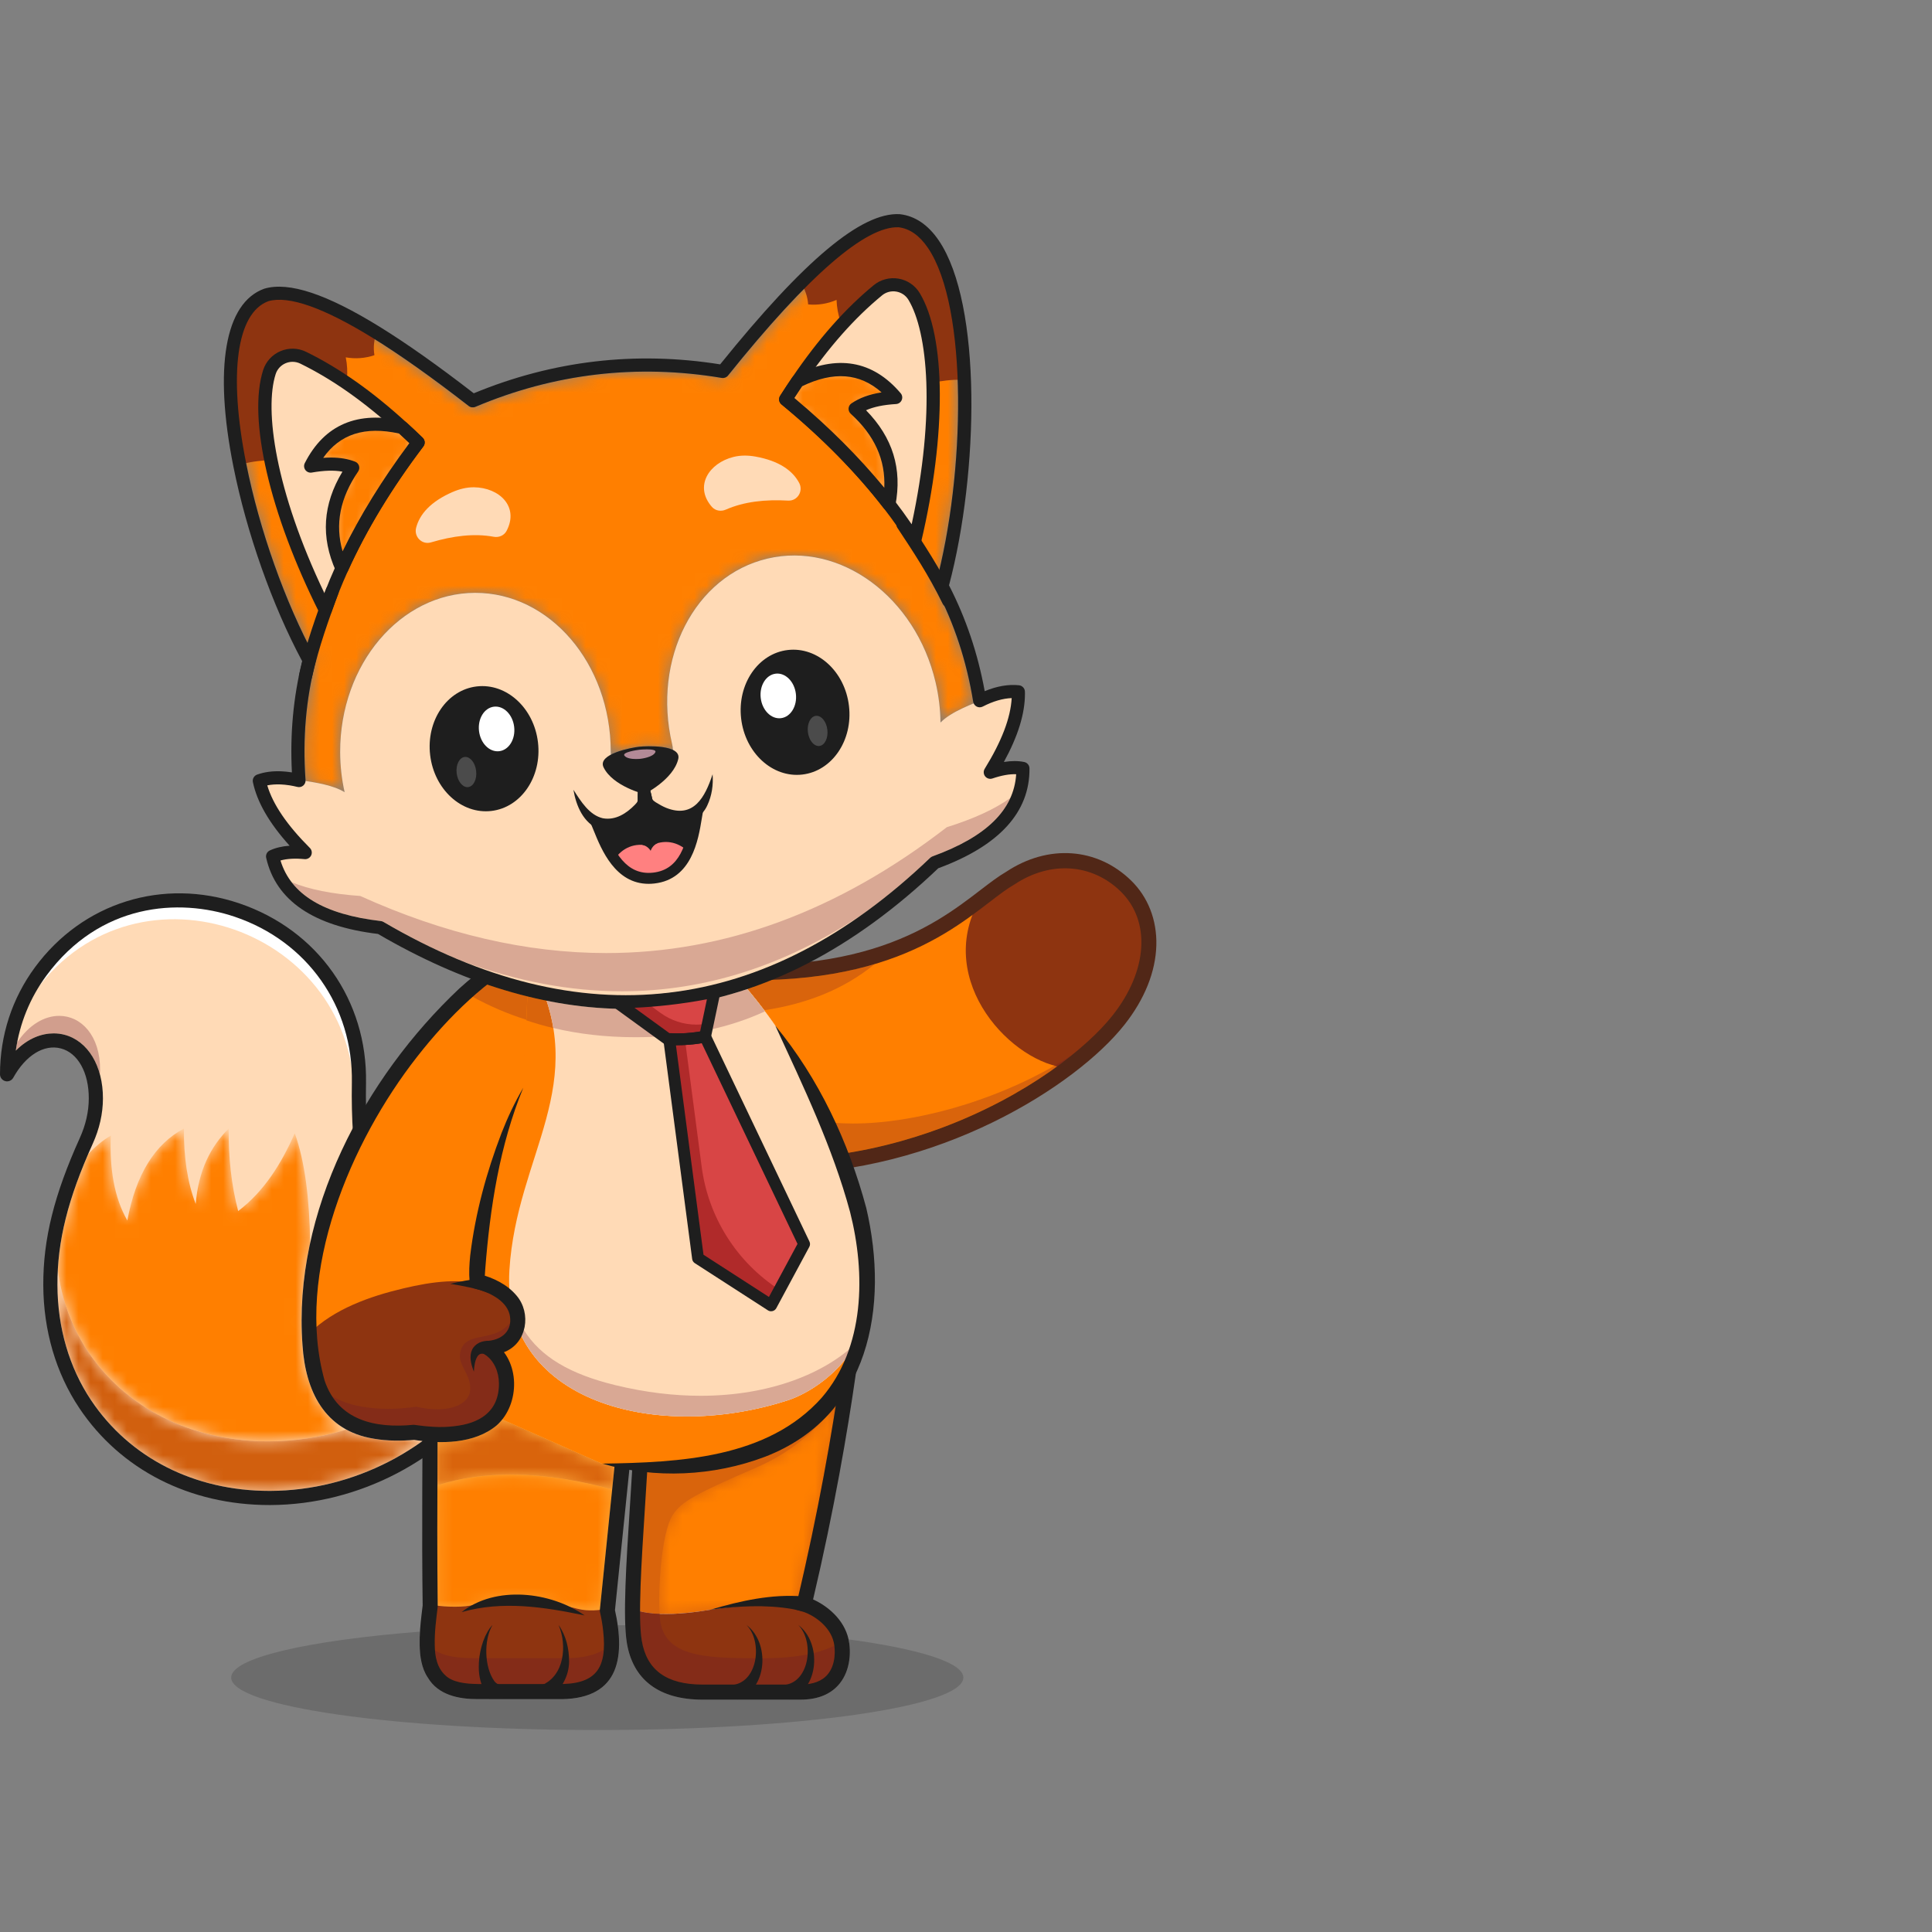 <svg width="160" height="160" viewBox="0 0 160 160" fill="none" xmlns="http://www.w3.org/2000/svg">
<rect x="0" y="0" width="160" height="160" fill="#808080" stroke="none"/>
<g opacity="0.2">
<path d="M49.463 143.273C32.718 143.273 19.145 141.328 19.145 138.928C19.145 137.292 25.456 135.866 34.78 135.125C34.758 135.499 34.748 135.875 34.756 136.258C34.774 137.128 34.901 138.157 35.43 138.928C36.269 140.371 37.988 140.715 39.495 140.715C39.508 140.715 39.522 140.715 39.536 140.715C40.16 140.717 41.028 140.717 41.951 140.717C42.362 140.717 42.783 140.717 43.199 140.717C43.622 140.717 44.041 140.717 44.436 140.717C45.062 140.717 45.632 140.717 46.078 140.717C46.175 140.72 46.27 140.721 46.363 140.721C50.644 140.721 51.652 138.127 51.156 134.589C51.367 134.591 51.575 134.593 51.783 134.595C51.806 135.166 51.848 135.661 51.915 136.06C52.426 139.131 54.597 140.755 58.193 140.755H66.288C67.734 140.755 68.829 140.304 69.544 139.414C70.43 138.311 70.493 136.764 70.276 135.768C76.129 136.56 79.781 137.683 79.781 138.928C79.781 141.328 66.207 143.273 49.463 143.273Z" fill="#1E1E1E"/>
</g>
<path d="M93.591 83.104C93.315 83.559 92.997 84.013 92.64 84.466C87.981 90.383 73.479 98.874 57.942 96.014C56.91 95.825 55.874 95.583 54.835 95.29L53.203 79.798C74.228 83.02 79.81 74.938 83.662 72.727C87.188 70.379 90.887 71.077 93.24 73.371C95.506 75.583 95.897 79.331 93.591 83.104Z" fill="#FFAD40"/>
<path d="M53.203 79.797L54.835 95.289C55.875 95.583 56.91 95.823 57.943 96.014C70.184 98.266 81.782 93.475 88.429 88.446C90.22 87.092 91.653 85.721 92.641 84.465C92.998 84.012 93.314 83.557 93.592 83.103C95.898 79.33 95.506 75.582 93.24 73.37C90.889 71.076 87.189 70.379 83.662 72.725C82.906 73.16 82.084 73.819 81.092 74.576C77.025 77.673 70.103 82.387 53.203 79.797Z" fill="#FFAD40"/>
<path d="M53.202 79.798L53.593 83.507L54.834 95.29C55.874 95.583 56.91 95.823 57.943 96.014C70.184 98.266 81.782 93.476 88.429 88.446C90.22 87.092 91.653 85.721 92.641 84.465C92.997 84.011 93.314 83.559 93.593 83.103C95.897 79.33 95.506 75.582 93.24 73.371C90.888 71.075 87.189 70.38 83.662 72.727C82.907 73.16 82.085 73.819 81.092 74.576C79.129 76.072 76.499 77.942 72.401 79.189C68.014 80.522 61.943 81.137 53.202 79.798Z" fill="#FF7F00"/>
<path d="M88.429 88.445C90.22 87.092 91.653 85.72 92.64 84.464C92.997 84.011 93.314 83.557 93.592 83.102C95.898 79.329 95.505 75.582 93.24 73.369C90.888 71.075 87.189 70.378 83.661 72.725C82.906 73.16 82.083 73.818 81.092 74.575C77.356 81.297 83.88 88.139 88.429 88.445Z" fill="#8E3410"/>
<path d="M63.283 83.664C62.908 83.168 62.434 82.562 61.888 81.912C62.578 81.681 63.265 81.425 63.95 81.146C67.329 81.026 70.112 80.534 72.438 79.841C69.834 81.979 66.673 83.162 63.283 83.664Z" fill="#D9640C"/>
<path d="M69.567 95.57C69.326 94.945 69.07 94.313 68.8 93.679C68.695 93.433 68.587 93.186 68.478 92.939C68.908 92.98 69.356 93.01 69.825 93.029C70.091 93.04 70.362 93.046 70.638 93.046C75.728 93.046 82.219 91.213 87.333 88.253C87.405 88.272 87.477 88.29 87.549 88.307C85.059 90.122 81.809 91.975 77.91 93.424C75.61 94.279 72.774 95.105 69.567 95.57Z" fill="#D9640C"/>
<path d="M87.549 88.312C87.477 88.296 87.405 88.278 87.333 88.258C87.839 87.966 88.331 87.662 88.808 87.348C88.412 87.666 87.992 87.989 87.549 88.312Z" fill="#842C18"/>
<path d="M64.305 97.219C61.17 97.219 57.933 96.817 54.664 95.891C54.332 95.797 54.139 95.452 54.233 95.12C54.328 94.787 54.672 94.595 55.005 94.689C64.16 97.283 72.514 95.436 77.91 93.43C85.087 90.763 90.067 86.726 92.15 84.079C95.057 80.397 95.319 76.275 92.803 73.82C90.424 71.499 86.972 71.275 84.008 73.248C83.996 73.256 83.985 73.263 83.973 73.269C83.376 73.612 82.713 74.121 81.945 74.71C77.832 77.866 70.947 83.15 53.108 80.416C52.767 80.365 52.533 80.045 52.586 79.704C52.638 79.363 52.955 79.128 53.298 79.181C70.608 81.833 77.23 76.753 81.184 73.719C81.981 73.108 82.67 72.579 83.332 72.196C86.805 69.895 90.863 70.18 93.676 72.925C95.078 74.293 95.819 76.197 95.763 78.287C95.704 80.476 94.794 82.746 93.131 84.853C89.144 89.918 77.666 97.218 64.305 97.219Z" fill="#512717"/>
<path d="M7.939 90.975C7.935 92.184 7.644 93.376 7.146 94.477C6.702 95.459 6.298 96.422 5.941 97.375C4.82 100.371 4.158 103.277 4.169 106.431C4.183 109.926 5.113 113.379 7.056 116.287C14.594 127.565 32.6 126.268 40.726 114.303C34.916 110.911 31.754 105.486 30.448 98.832C29.887 95.983 29.666 92.907 29.725 89.671C29.981 75.442 11.809 68.995 3.369 80.453C1.646 82.793 0.586 85.671 0.586 88.968C3.148 84.355 7.954 85.722 7.939 90.975Z" fill="#FFDAB6"/>
<path d="M30.057 100.392C29.496 97.543 29.276 94.467 29.334 91.231C29.59 77.002 11.418 70.555 2.978 82.013C2.055 83.266 1.325 84.675 0.844 86.219C1.256 84.053 2.143 82.115 3.368 80.451C11.809 68.993 29.981 75.44 29.725 89.669C29.666 92.904 29.887 95.981 30.447 98.83C31.753 105.484 34.916 110.909 40.726 114.301C40.434 114.731 40.128 115.145 39.811 115.547C34.334 112.139 31.324 106.843 30.057 100.392Z" fill="white"/>
<path d="M7.146 94.474C7.26 94.221 7.362 93.963 7.453 93.701C7.331 94.505 7.092 95.291 6.755 96.036C6.312 97.018 5.908 97.981 5.55 98.934C5.226 99.799 4.942 100.657 4.7 101.516C5.001 100.131 5.421 98.761 5.941 97.372C6.298 96.418 6.702 95.456 7.146 94.474Z" fill="white"/>
<mask id="mask0_16216_7611" style="mask-type:luminance" maskUnits="userSpaceOnUse" x="4" y="93" width="25" height="27">
<path d="M22.201 119.367C16.409 119.367 10.828 117.019 7.435 112.145C5.98 110.052 5.112 107.656 4.787 105.172C4.947 102.203 5.727 99.232 7.292 95.597C7.877 94.962 8.504 94.439 9.178 94.046C9.069 96.767 9.446 99.163 10.545 101.076C11.251 97.284 12.814 94.747 15.232 93.46C15.213 95.821 15.517 97.922 16.209 99.71C16.433 96.954 17.433 94.958 18.943 93.46C18.916 95.821 19.15 98.108 19.724 100.295C21.833 98.694 23.278 96.427 24.411 93.851C25.259 96.199 25.626 99.316 25.69 102.917C25.081 105.709 24.841 108.559 25.052 111.399C25.245 114.385 26.258 117.065 28.683 118.392C26.562 119.039 24.366 119.367 22.201 119.367Z" fill="white"/>
</mask>
<g mask="url(#mask0_16216_7611)">
<path d="M22.201 119.367C16.408 119.367 10.827 117.019 7.435 112.145C5.98 110.052 5.112 107.656 4.787 105.172C4.947 102.203 5.727 99.232 7.292 95.597C7.877 94.962 8.504 94.439 9.178 94.046C9.069 96.767 9.446 99.163 10.545 101.076C11.25 97.284 12.815 94.747 15.232 93.46C15.213 95.821 15.517 97.923 16.209 99.709C16.433 96.954 17.433 94.958 18.943 93.46C18.916 95.821 19.15 98.108 19.724 100.296C21.833 98.694 23.278 96.427 24.411 93.851C25.26 96.199 25.626 99.316 25.69 102.917C25.081 105.709 24.84 108.559 25.052 111.399C25.245 114.385 26.259 117.065 28.683 118.392C26.561 119.039 24.366 119.367 22.201 119.367Z" fill="#FF7F00"/>
</g>
<path d="M8.278 88.984C7.823 87.287 6.766 86.065 5.333 85.691C5.056 85.618 4.758 85.579 4.445 85.579C3.46 85.579 2.333 85.975 1.308 87.006C1.339 86.782 1.376 86.558 1.418 86.338C2.421 84.829 3.712 84.129 4.903 84.129C6.716 84.129 8.299 85.749 8.29 88.602C8.29 88.73 8.286 88.858 8.278 88.984Z" fill="#D19E8D"/>
<mask id="mask1_16216_7611" style="mask-type:luminance" maskUnits="userSpaceOnUse" x="4" y="105" width="31" height="19">
<path d="M22.308 123.469C16.113 123.469 10.734 120.735 7.543 115.961C5.733 113.253 4.769 109.956 4.756 106.427C4.754 106.007 4.765 105.589 4.787 105.171C5.112 107.655 5.98 110.051 7.435 112.143C10.828 117.018 16.409 119.366 22.201 119.366C24.366 119.366 26.562 119.038 28.683 118.391C29.333 118.746 30.084 119.005 30.948 119.146C31.605 119.26 32.26 119.306 32.911 119.306C33.376 119.306 33.838 119.282 34.296 119.245C34.522 119.28 34.754 119.312 34.989 119.338C34.989 119.339 34.989 119.34 34.989 119.342C31.349 121.954 26.923 123.452 22.387 123.468C22.36 123.468 22.334 123.469 22.308 123.469Z" fill="white"/>
</mask>
<g mask="url(#mask1_16216_7611)">
<path d="M22.308 123.469C16.113 123.469 10.734 120.735 7.543 115.962C5.733 113.253 4.769 109.956 4.756 106.427C4.754 106.007 4.765 105.589 4.787 105.171C5.112 107.654 5.98 110.051 7.435 112.143C10.827 117.018 16.408 119.366 22.201 119.366C24.366 119.366 26.561 119.038 28.683 118.391C29.332 118.746 30.084 119.005 30.948 119.146C31.604 119.26 32.26 119.306 32.911 119.306C33.376 119.306 33.838 119.282 34.296 119.245C34.522 119.28 34.754 119.312 34.988 119.338C34.988 119.339 34.988 119.34 34.988 119.342C31.349 121.954 26.923 123.452 22.387 123.468C22.36 123.468 22.334 123.469 22.308 123.469Z" fill="#D15F0E"/>
</g>
<path d="M4.446 85.58C4.758 85.58 5.057 85.62 5.333 85.692C7.28 86.2 8.533 88.275 8.525 90.978C8.521 92.228 8.237 93.486 7.68 94.718C5.617 99.287 4.743 102.789 4.756 106.428C4.77 109.957 5.733 113.254 7.544 115.962C10.735 120.735 16.113 123.469 22.308 123.469C22.334 123.469 22.361 123.469 22.387 123.469C29.255 123.443 35.873 120.022 39.885 114.48C32.54 109.903 28.926 101.558 29.14 89.66C29.254 83.348 25.45 77.957 19.449 75.925C14.799 74.35 8.258 74.805 3.841 80.8C2.483 82.642 1.624 84.76 1.308 87.008C2.333 85.977 3.46 85.58 4.446 85.58ZM22.308 124.641C15.714 124.641 9.982 121.718 6.569 116.613C4.631 113.713 3.599 110.192 3.585 106.432C3.57 102.615 4.476 98.967 6.613 94.236C7.101 93.155 7.35 92.058 7.353 90.974C7.36 88.823 6.451 87.195 5.038 86.826C3.641 86.461 2.132 87.392 1.098 89.252C0.969 89.486 0.697 89.602 0.439 89.535C0.18 89.468 0 89.235 0 88.968C0 85.743 1.002 82.678 2.897 80.106C6.845 74.746 13.489 72.669 19.824 74.815C26.318 77.014 30.434 82.849 30.312 89.681C30.102 101.346 33.466 109.158 40.589 113.539C40.778 113.417 41.029 113.41 41.229 113.542C41.496 113.718 41.573 114.076 41.401 114.345C41.403 114.448 41.378 114.553 41.323 114.649C41.252 114.77 41.145 114.858 41.022 114.904C36.814 120.899 29.738 124.613 22.392 124.641C22.364 124.641 22.336 124.641 22.308 124.641Z" fill="#1E1E1E"/>
<path d="M44.175 80.278C45.056 82.007 45.572 83.611 45.823 85.135C48.28 85.722 51.052 86.002 54.228 85.863C58.074 85.696 61.121 84.79 63.353 83.755C61.607 81.43 57.517 76.474 54.208 76.226C49.632 75.885 46.365 77.955 44.175 80.278Z" fill="#F9D3B7"/>
<path d="M41.636 83.737C45.031 85.22 49.102 86.088 54.229 85.863C58.074 85.696 61.121 84.79 63.354 83.755C61.608 81.43 57.518 76.474 54.208 76.226C49.633 75.885 46.366 77.955 44.176 80.278C43.061 81.46 42.224 82.709 41.636 83.737Z" fill="#FF9343"/>
<path d="M35.629 107.819C35.684 113.194 35.52 126.923 35.629 132.99C35.548 133.833 35 136.962 35.831 138.388C36.444 139.441 37.227 140.094 39.719 140.094C41.418 140.094 43.684 140.094 46.4 140.094C50.186 140.094 50.524 137.845 50.611 136.803C50.749 135.135 50.299 133.381 50.299 133.381L51.643 120.239L35.629 107.819Z" fill="#FFAD40"/>
<path d="M35.831 138.39C36.445 139.442 37.227 140.094 39.718 140.094H46.4C50.186 140.094 50.524 137.845 50.611 136.804C50.749 135.136 50.299 133.383 50.299 133.383L50.318 133.199L51.644 120.239L35.629 107.819C35.685 113.165 35.522 126.775 35.627 132.89C35.627 132.923 35.629 132.957 35.629 132.99C35.548 133.834 35 136.963 35.831 138.39Z" fill="#FFAD40"/>
<path d="M35.831 138.39C36.445 139.442 37.227 140.094 39.718 140.094H46.4C50.186 140.094 50.524 137.845 50.611 136.804C50.749 135.136 50.299 133.383 50.299 133.383L50.318 133.199L51.644 120.239L35.629 107.819C35.685 113.165 35.522 126.775 35.627 132.89C35.627 132.923 35.629 132.957 35.629 132.99C35.548 133.834 35 136.963 35.831 138.39Z" fill="#FFAD40"/>
<mask id="mask2_16216_7611" style="mask-type:luminance" maskUnits="userSpaceOnUse" x="36" y="122" width="15" height="12">
<path d="M48.963 133.367C48.603 133.367 48.239 133.333 47.921 133.252C45.547 132.66 43.88 132.47 42.61 132.47C40.972 132.47 39.994 132.786 39.006 132.96C38.59 133.034 38.125 133.063 37.663 133.063C37.167 133.063 36.675 133.03 36.25 132.981C36.212 129.751 36.212 126.394 36.224 123.012C38.217 122.369 40.294 122.126 42.295 122.126C45.495 122.126 48.507 122.748 50.696 123.357L49.677 133.319C49.677 133.32 49.677 133.322 49.677 133.323C49.45 133.351 49.207 133.367 48.963 133.367Z" fill="white"/>
</mask>
<g mask="url(#mask2_16216_7611)">
<path d="M48.963 133.367C48.603 133.367 48.239 133.333 47.92 133.252C45.546 132.66 43.88 132.47 42.61 132.47C40.972 132.47 39.994 132.786 39.006 132.96C38.59 133.034 38.124 133.063 37.663 133.063C37.167 133.063 36.675 133.03 36.251 132.981C36.212 129.751 36.212 126.394 36.223 123.012C38.217 122.369 40.294 122.126 42.295 122.126C45.495 122.126 48.507 122.748 50.696 123.357L49.677 133.319C49.677 133.32 49.677 133.322 49.677 133.323C49.45 133.351 49.207 133.367 48.963 133.367Z" fill="#FF7F00"/>
</g>
<mask id="mask3_16216_7611" style="mask-type:luminance" maskUnits="userSpaceOnUse" x="36" y="117" width="15" height="7">
<path d="M50.696 123.352C48.507 122.742 45.496 122.12 42.296 122.12C40.294 122.12 38.217 122.364 36.224 123.006C36.228 121.813 36.233 120.616 36.238 119.421C36.339 119.423 36.44 119.425 36.541 119.425C38.206 119.425 39.895 119.079 41.152 118.025C41.318 117.875 41.47 117.711 41.607 117.537L49.878 121.208C50.197 121.255 50.539 121.299 50.902 121.338L50.696 123.352Z" fill="white"/>
</mask>
<g mask="url(#mask3_16216_7611)">
<path d="M50.696 123.352C48.507 122.742 45.495 122.12 42.296 122.12C40.293 122.12 38.217 122.364 36.224 123.006C36.227 121.813 36.233 120.616 36.238 119.421C36.339 119.423 36.44 119.425 36.541 119.425C38.206 119.425 39.895 119.079 41.152 118.025C41.318 117.875 41.469 117.711 41.607 117.537L49.878 121.208C50.197 121.255 50.539 121.299 50.902 121.338L50.696 123.352Z" fill="#D9640C"/>
</g>
<path d="M53.411 114.825C53.935 118.63 52.319 132.265 52.697 136.012C53.035 139.367 55.23 140.133 58.194 140.133C60.193 140.133 62.007 140.133 66.288 140.133C69.876 140.133 69.917 137.043 69.662 135.891C69.288 134.197 67.614 133.143 66.601 132.853C70.253 117.527 71.119 106.448 71.119 106.448L53.411 114.825Z" fill="#FFAD40"/>
<path d="M52.696 136.013C53.035 139.367 55.23 140.133 58.193 140.133H66.288C69.875 140.133 69.916 137.043 69.663 135.891C69.288 134.199 67.614 133.144 66.602 132.854H66.601C70.251 117.528 71.118 106.449 71.118 106.449L53.411 114.825C53.846 117.985 52.804 127.922 52.657 133.347C52.624 134.457 52.632 135.377 52.696 136.013Z" fill="#D9640C"/>
<mask id="mask4_16216_7611" style="mask-type:luminance" maskUnits="userSpaceOnUse" x="54" y="116" width="16" height="18">
<path d="M55.096 133.664C54.939 133.664 54.783 133.662 54.629 133.656C54.498 131.839 54.732 127.033 55.703 125.479C56.419 124.333 57.763 123.652 62.679 121.515C65.729 120.189 67.82 118.205 69.234 116.288C68.542 120.705 67.506 126.352 65.993 132.705L65.959 132.846C65.944 132.846 65.929 132.846 65.913 132.846C64.525 132.846 61.308 132.895 58.85 133.306C58.111 133.431 57.054 133.582 55.966 133.64C55.676 133.655 55.384 133.664 55.096 133.664Z" fill="white"/>
</mask>
<g mask="url(#mask4_16216_7611)">
<path d="M55.096 133.664C54.939 133.664 54.783 133.662 54.629 133.656C54.498 131.839 54.731 127.033 55.703 125.479C56.42 124.333 57.762 123.652 62.679 121.515C65.729 120.189 67.82 118.205 69.234 116.288C68.542 120.705 67.506 126.352 65.993 132.705L65.959 132.846C65.944 132.846 65.929 132.846 65.913 132.846C64.525 132.846 61.308 132.895 58.851 133.306C58.111 133.431 57.054 133.582 55.966 133.64C55.677 133.655 55.385 133.664 55.096 133.664Z" fill="#FF7F00"/>
</g>
<path d="M52.696 136.013C53.034 139.367 55.229 140.133 58.193 140.133H66.288C69.876 140.133 69.916 137.043 69.663 135.891C69.288 134.199 67.614 133.145 66.602 132.854H66.6C66.6 132.854 62.073 132.77 58.85 133.31C57.304 133.569 54.373 133.947 52.657 133.347C52.624 134.457 52.631 135.377 52.696 136.013Z" fill="#FFF3E9"/>
<path d="M52.695 136.012C53.034 139.367 55.229 140.133 58.193 140.133H66.288C69.787 140.133 69.911 137.192 69.681 135.98H69.679C69.675 135.949 69.669 135.919 69.663 135.891C69.288 134.199 67.614 133.144 66.602 132.854H66.601C66.601 132.854 62.073 132.77 58.85 133.309C57.807 133.485 56.133 133.714 54.629 133.659C53.903 133.633 53.216 133.543 52.657 133.347C52.624 134.457 52.632 135.376 52.695 136.012Z" fill="#8E3410"/>
<path d="M66.288 139.508H58.193C55.206 139.508 53.555 138.314 53.147 135.858C53.05 135.273 53.009 134.444 53.008 133.452C53.493 133.576 54.049 133.638 54.63 133.659C54.715 137.229 58.209 137.315 62.847 137.335C62.893 137.335 62.937 137.335 62.983 137.335C66.292 137.335 68.019 136.818 69.098 136.293C69.18 136.928 69.137 137.927 68.57 138.634C68.103 139.214 67.336 139.508 66.288 139.508Z" fill="#842C18"/>
<path d="M66.287 140.758H58.193C54.596 140.758 52.425 139.134 51.914 136.063C51.57 133.994 51.868 129.365 52.157 124.889C52.416 120.877 52.684 116.729 52.439 114.958L53.677 114.787C53.939 116.684 53.68 120.708 53.404 124.969C53.121 129.375 52.827 133.93 53.147 135.858C53.555 138.314 55.206 139.508 58.193 139.508H66.287C67.336 139.508 68.103 139.214 68.569 138.634C69.224 137.818 69.181 136.611 69.052 136.026C68.739 134.61 67.277 133.697 66.429 133.454L65.855 133.289L65.993 132.708C69.589 117.613 70.486 106.51 70.495 106.399L71.741 106.497C71.733 106.607 70.85 117.537 67.336 132.46C68.474 132.964 69.904 134.089 70.272 135.757C70.493 136.752 70.434 138.309 69.543 139.417C68.829 140.306 67.733 140.758 66.287 140.758Z" fill="#1E1E1E"/>
<path d="M58.851 133.305C61.309 132.577 63.888 132 66.469 132.204C66.562 132.214 66.64 132.222 66.76 132.244L66.442 133.453C66.18 133.364 65.863 133.3 65.584 133.249C63.37 132.87 61.072 133.011 58.851 133.305Z" fill="#1E1E1E"/>
<path d="M66.11 134.574C68.072 136.052 67.864 139.927 65.344 140.742L65.048 139.528C67.088 139.206 67.427 135.895 66.11 134.574Z" fill="#1E1E1E"/>
<path d="M61.823 134.574C63.785 136.052 63.576 139.927 61.057 140.742L60.761 139.528C62.801 139.206 63.14 135.895 61.823 134.574Z" fill="#1E1E1E"/>
<path d="M35.831 138.39C36.444 139.442 37.227 140.094 39.718 140.094H46.4C50.186 140.094 50.524 137.845 50.611 136.804C50.749 135.136 50.299 133.383 50.299 133.383L50.318 133.199C49.695 133.373 48.682 133.443 47.92 133.251C42.483 131.895 40.759 132.65 39.006 132.959C37.897 133.156 36.443 133.036 35.627 132.89C35.627 132.923 35.629 132.957 35.629 132.99C35.548 133.834 35 136.963 35.831 138.39Z" fill="#8E3410"/>
<path d="M46.32 139.469C46.241 139.469 46.16 139.468 46.078 139.466C45.792 139.466 45.456 139.467 45.087 139.467C44.296 139.467 43.353 139.466 42.434 139.465C41.524 139.464 40.637 139.463 39.944 139.463C39.806 139.463 39.674 139.463 39.552 139.463C38.524 139.448 37.483 139.319 36.896 138.759C36.304 138.219 36.084 137.477 36.023 136.686C36.7 137.095 37.677 137.324 39.255 137.324H46.877C48.307 137.324 49.305 137.043 50.005 136.624C49.87 138.596 48.801 139.469 46.32 139.469Z" fill="#842C18"/>
<path d="M36.254 107.81C36.301 115.955 36.152 124.905 36.251 133.047C36.124 134.114 35.978 135.165 36.004 136.227C36.014 137.184 36.19 138.115 36.896 138.758C37.483 139.318 38.524 139.448 39.552 139.463C40.281 139.462 41.34 139.463 42.434 139.464C43.782 139.465 45.181 139.467 46.078 139.465C49.334 139.536 50.303 138.219 49.951 135.053C49.895 134.544 49.808 134.011 49.693 133.533C49.675 133.461 49.67 133.385 49.677 133.314L51.021 120.171C51.056 119.828 51.363 119.578 51.706 119.614C52.049 119.649 52.299 119.956 52.264 120.299L50.92 133.441L50.904 133.223C51.87 137.52 51.151 140.846 46.077 140.715C45.349 140.714 44.291 140.714 43.198 140.714C41.844 140.715 40.437 140.715 39.535 140.712C38.019 140.719 36.275 140.381 35.429 138.926C34.9 138.155 34.773 137.125 34.755 136.255C34.736 135.395 34.81 134.565 34.91 133.723L35.007 132.927L35.004 132.998C34.918 127.174 34.998 119.96 35.008 114.107C35.014 112.01 35.021 109.911 35.004 107.82C35.017 107.013 36.215 106.967 36.254 107.81Z" fill="#1E1E1E"/>
<path d="M38.228 133.508C41.028 131.279 45.606 131.807 48.41 133.781C45.034 133.076 41.609 132.548 38.228 133.508Z" fill="#1E1E1E"/>
<path d="M46.258 134.572C46.879 135.448 47.136 136.54 47.129 137.62C47.122 138.784 46.483 139.966 45.507 140.633L44.87 139.557C46.744 138.781 46.981 136.252 46.258 134.572Z" fill="#1E1E1E"/>
<path d="M40.789 134.571C40.047 135.817 40.106 138.089 40.955 139.248C41.072 139.389 41.203 139.467 41.3 139.49L40.743 140.609C39.016 139.534 39.568 135.841 40.789 134.571Z" fill="#1E1E1E"/>
<path d="M40.54 86.015C39.719 92.06 36.631 99.216 35.82 103.401C34.89 108.203 35.705 112.759 37.148 115.564L49.877 121.214C56.564 122.199 73.622 121.923 71.638 103.224C71.118 98.326 67.793 90.514 64.209 84.945C64.209 84.945 58.538 76.555 54.208 76.231C44.323 75.492 40.54 86.015 40.54 86.015Z" fill="#FFAD40"/>
<path d="M37.147 115.564L49.879 121.214C55.664 122.066 69.221 121.974 71.475 109.811C71.827 107.921 71.906 105.739 71.638 103.224C71.118 98.325 67.793 90.514 64.209 84.945C64.209 84.945 58.539 76.554 54.208 76.231C49.633 75.89 46.365 77.96 44.175 80.283C41.632 82.978 40.541 86.016 40.541 86.016C39.72 92.061 36.632 99.215 35.82 103.402C34.889 108.204 35.706 112.76 37.147 115.564Z" fill="#FFAD40"/>
<path d="M37.147 115.564L49.879 121.214C55.664 122.066 69.221 121.974 71.475 109.811C71.827 107.921 71.906 105.739 71.638 103.224C71.118 98.325 67.793 90.514 64.209 84.945C64.209 84.945 58.539 76.554 54.208 76.231C49.633 75.89 46.365 77.96 44.175 80.283C41.632 82.978 40.541 86.016 40.541 86.016C39.72 92.061 36.632 99.215 35.82 103.402C34.889 108.204 35.706 112.76 37.147 115.564Z" fill="#FFAD40"/>
<path d="M37.147 115.564L49.879 121.214C55.487 122.04 68.401 121.98 71.236 110.891C71.328 110.542 71.407 110.182 71.475 109.811C71.827 107.921 71.906 105.739 71.638 103.224C71.118 98.325 67.793 90.514 64.209 84.945C64.209 84.945 58.539 76.555 54.208 76.231C49.633 75.89 46.365 77.96 44.175 80.283C41.632 82.978 40.541 86.016 40.541 86.016C40.321 87.631 39.94 89.326 39.483 91.022C38.232 95.672 36.415 100.334 35.82 103.402C34.889 108.204 35.706 112.76 37.147 115.564Z" fill="#FF7F00"/>
<path d="M54.242 121.523C52.571 121.523 51.062 121.389 49.879 121.214L41.607 117.543C42.831 115.989 42.919 113.558 41.739 111.985C41.765 111.974 41.791 111.962 41.817 111.951C42.456 111.688 42.917 111.219 43.194 110.658C45.393 115.114 50.834 117.308 56.892 117.308C57.292 117.308 57.695 117.298 58.1 117.279C60.453 117.168 62.872 116.735 65.207 115.982C66.054 115.709 67.095 115.183 68.099 114.423C68.101 114.421 68.103 114.42 68.105 114.418C69.158 113.619 70.168 112.561 70.866 111.266C70.995 111.142 71.118 111.018 71.236 110.891C68.999 119.64 60.489 121.523 54.242 121.523ZM42.113 106.653C41.533 106.195 40.856 105.875 40.153 105.65C40.16 105.474 40.171 105.294 40.187 105.114C40.585 100.005 41.377 94.852 43.337 90.083C43.336 90.084 43.335 90.085 43.335 90.086C43.335 90.085 43.336 90.084 43.337 90.082L43.357 89.628C43.592 89.871 43.66 90.343 43.51 91.099C42.148 97.982 41.471 102.999 42.113 106.653Z" fill="#FF7F00"/>
<path d="M42.222 107.194C43.158 116.455 54.98 119.274 65.208 115.979C66.943 115.419 69.501 113.796 70.865 111.264C67.406 114.592 60.171 116.953 50.966 114.714C45.709 113.435 43.101 111.169 42.222 107.194Z" fill="#F9D3B7"/>
<path d="M45.822 85.141C45.046 84.956 44.302 84.74 43.586 84.497L43.587 84.459C43.591 84.46 43.593 84.46 43.597 84.462L43.683 82.524C44.212 82.654 44.739 82.772 45.265 82.879C45.52 83.654 45.702 84.407 45.822 85.141Z" fill="#D9640C"/>
<path d="M65.208 115.978C67.257 115.318 70.45 113.176 71.476 109.808C71.828 107.918 71.906 105.736 71.638 103.221C71.119 98.322 67.794 90.511 64.21 84.942C64.21 84.942 58.539 76.551 54.208 76.228C49.633 75.887 46.366 77.957 44.176 80.28C49.037 89.813 42.773 95.548 42.186 105.196C41.526 116.04 54.277 119.501 65.208 115.978Z" fill="#FFDAB6"/>
<path d="M58.1 117.273C60.453 117.162 62.872 116.728 65.207 115.975C66.054 115.703 67.096 115.177 68.099 114.417C67.095 115.177 66.054 115.703 65.207 115.976C62.872 116.729 60.453 117.162 58.1 117.273Z" fill="#D4A395"/>
<path d="M68.099 114.422C68.101 114.42 68.103 114.419 68.105 114.417C68.103 114.419 68.101 114.42 68.099 114.422Z" fill="#D4A395"/>
<path d="M56.895 117.305C50.836 117.305 45.394 115.111 43.195 110.654C43.275 110.492 43.339 110.322 43.388 110.148C44.77 112.361 47.182 113.793 50.966 114.713C53.478 115.324 55.841 115.593 58.023 115.593C63.837 115.593 68.35 113.684 70.865 111.264C70.168 112.559 69.158 113.616 68.106 114.415C68.104 114.416 68.101 114.418 68.099 114.419C67.096 115.18 66.055 115.705 65.208 115.978C62.872 116.731 60.454 117.165 58.1 117.276C57.696 117.295 57.294 117.305 56.895 117.305Z" fill="#D9A894"/>
<path d="M52.644 85.898C50.119 85.898 47.862 85.622 45.824 85.135C45.702 84.401 45.521 83.649 45.266 82.874C47.486 83.32 49.681 83.547 51.845 83.552L54.972 85.821C54.727 85.838 54.48 85.852 54.229 85.863C53.689 85.887 53.161 85.898 52.644 85.898ZM58.497 85.339C58.681 84.466 58.864 83.593 59.048 82.72C59.999 82.495 60.945 82.225 61.887 81.909C62.468 82.6 62.968 83.242 63.353 83.755C62.023 84.372 60.403 84.943 58.497 85.339Z" fill="#D9A894"/>
<path d="M49.878 121.212C56.23 121.113 63.555 120.795 68.051 115.752C71.629 111.594 71.694 105.466 70.398 100.368C68.946 94.999 66.537 89.997 64.209 84.943C67.814 89.307 70.272 94.572 71.737 100.026C73.657 108.214 72.017 117.293 63.368 120.638C59.095 122.26 54.256 122.485 49.878 121.212Z" fill="#1E1E1E"/>
<path d="M40.54 86.014C40.364 91.762 38.169 97.206 36.696 102.693C35.928 105.685 35.767 108.846 36.222 111.902C36.403 113.15 36.709 114.373 37.147 115.562C36.798 115.028 36.496 114.458 36.234 113.868C34.569 109.966 34.484 105.496 35.555 101.419C36.986 96.267 39.201 91.2 40.54 86.014Z" fill="#1E1E1E"/>
<path d="M38.502 82.502C39.987 83.353 41.605 84.088 43.401 84.656L43.651 79.063C42.104 79.687 40.328 80.876 38.502 82.502Z" fill="#FF9343"/>
<path d="M39.869 86.014C39.693 91.762 37.498 97.207 36.025 102.693C35.257 105.685 35.096 108.846 35.551 111.902C35.732 113.15 36.038 114.373 36.476 115.562C36.127 115.028 35.825 114.458 35.563 113.868C33.898 109.965 33.814 105.495 34.884 101.419C36.316 96.267 38.531 91.2 39.869 86.014Z" fill="#1E1E1E"/>
<path d="M43.336 90.082C40.511 95.664 39.388 103.987 39.516 106.118C39.997 106.23 40.72 106.479 41.372 106.894C41.405 106.916 41.438 106.938 41.469 106.959C42.175 107.43 42.774 108.104 42.864 109.025C43.098 111.494 40.511 111.666 40.511 111.666C42.299 112.851 42.323 115.681 41.096 117.192C39.558 119.086 35.898 118.923 34.318 118.618C28.983 119.1 26.336 116.966 25.754 112.136C25.686 111.566 25.639 110.996 25.612 110.423C25.553 109.19 25.588 107.951 25.706 106.721C26.943 93.701 37.398 81.273 43.846 78.671L43.336 90.082Z" fill="#FF7F00"/>
<path d="M40.511 111.666C42.3 112.851 42.323 115.681 41.097 117.192C39.558 119.086 35.899 118.923 34.319 118.618C28.983 119.1 26.337 116.966 25.755 112.136C25.687 111.566 25.64 110.996 25.612 110.423C27.659 108.408 30.594 107.363 33.44 106.691C35.763 106.143 38.248 105.775 40.509 106.545C40.841 106.658 41.161 106.797 41.47 106.959C42.175 107.43 42.775 108.103 42.865 109.025C43.099 111.494 40.511 111.666 40.511 111.666Z" fill="#8E3410"/>
<path d="M43.597 84.461C43.594 84.46 43.591 84.459 43.588 84.459L43.675 82.521C43.678 82.522 43.681 82.523 43.684 82.523L43.597 84.461Z" fill="#BC5015"/>
<path d="M43.587 84.453C41.972 83.942 40.5 83.295 39.142 82.551C39.533 82.204 39.934 81.864 40.347 81.536C41.461 81.916 42.571 82.243 43.674 82.516L43.587 84.453Z" fill="#D9640C"/>
<path d="M36.513 118.18C35.757 118.18 34.996 118.095 34.262 117.995C33.81 118.038 33.359 118.062 32.916 118.062C30.703 118.062 28.668 117.458 27.49 115.617C28.89 116.467 30.71 116.672 32.14 116.672C33.471 116.672 34.462 116.494 34.462 116.494C35.091 116.641 35.681 116.711 36.214 116.711C37.786 116.711 38.86 116.107 38.94 115.118C39.038 113.874 37.958 113.108 38.094 112.122C38.299 110.645 39.695 110.891 40.995 110.426C41.531 110.234 41.939 109.907 42.247 109.545C42.157 110.322 41.559 110.862 40.664 111.013C40.616 111.02 40.518 111.039 40.469 111.042C39.883 111.072 39.661 111.863 40.166 112.186C40.904 112.666 41.311 113.597 41.32 114.558C41.338 116.911 39.713 117.897 37.584 118.116C37.23 118.16 36.872 118.18 36.513 118.18Z" fill="#842C18"/>
<path d="M44.08 79.251C42.154 80.052 40.434 81.388 38.877 82.79C37.296 84.231 35.855 85.837 34.532 87.53C29.054 94.528 24.389 105.422 26.884 114.337C28.011 117.662 31.095 118.298 34.261 117.994C35.344 118.142 36.484 118.255 37.583 118.114C39.712 117.895 41.337 116.91 41.319 114.557C41.31 113.596 40.903 112.665 40.165 112.185C39.66 111.861 39.882 111.071 40.468 111.04C40.517 111.038 40.614 111.019 40.663 111.012C41.814 110.817 42.476 109.98 42.194 108.82C41.886 107.674 40.484 107.006 39.372 106.723C39.096 106.664 38.903 106.423 38.892 106.153C38.824 105.382 38.87 104.689 38.94 103.98C39.357 100.507 40.282 97.1 41.532 93.84C42.038 92.545 42.632 91.279 43.337 90.081C41.376 94.85 40.584 100.004 40.186 105.112C40.156 105.443 40.146 105.776 40.14 106.077L39.661 105.507C40.837 105.809 41.991 106.348 42.794 107.312C44.012 108.76 43.644 111.199 41.816 111.949C41.407 112.133 40.999 112.246 40.551 112.288L40.855 111.143C43.099 112.656 43.096 116.272 41.151 118.03C39.288 119.593 36.475 119.598 34.199 119.23L34.374 119.239C33.251 119.335 32.1 119.347 30.948 119.146C26.859 118.479 25.297 115.184 25.052 111.399C24.233 100.401 30.196 89.257 38.036 81.866C39.712 80.362 41.498 78.972 43.612 78.091L44.08 79.251Z" fill="#1E1E1E"/>
<path d="M40.319 112.254C40.329 112.244 40.278 112.218 40.251 112.202C40.162 112.155 40.044 112.114 39.951 112.108C39.456 112.076 39.324 112.838 39.273 113.226L39.243 113.594L39.118 113.241C38.949 112.704 38.854 112.075 39.214 111.582C39.556 111.128 40.158 110.982 40.703 111.064L40.319 112.254Z" fill="#1E1E1E"/>
<path d="M40.383 107.055C39.919 106.864 39.389 106.733 38.887 106.62C38.361 106.503 37.826 106.405 37.286 106.323C38.09 106.135 38.905 105.972 39.733 105.878C40.015 105.847 40.301 105.823 40.609 105.825L40.383 107.055Z" fill="#1E1E1E"/>
<mask id="mask5_16216_7611" style="mask-type:luminance" maskUnits="userSpaceOnUse" x="19" y="18" width="62" height="48">
<path d="M28.541 65.602C27.752 65.109 26.571 64.861 25.304 64.67C25.305 64.642 25.305 64.613 25.301 64.584C25.3 64.571 25.3 64.558 25.298 64.544C25.061 61.152 25.332 57.968 26.13 54.814C26.163 54.681 26.145 54.541 26.08 54.421C23.612 49.871 21.486 43.883 20.392 38.402C18.904 30.943 19.591 25.913 22.227 24.938C22.496 24.861 22.797 24.823 23.129 24.823C24.874 24.823 27.479 25.888 30.895 28C33.15 29.394 35.815 31.284 38.818 33.62C38.915 33.696 39.033 33.735 39.152 33.735C39.224 33.735 39.296 33.721 39.364 33.692C43.961 31.748 48.718 30.772 53.572 30.772C55.624 30.772 57.693 30.946 59.774 31.296C59.804 31.301 59.834 31.303 59.864 31.303C60.028 31.303 60.184 31.23 60.288 31.1C66.84 22.939 71.551 18.816 74.309 18.816C74.348 18.816 74.386 18.817 74.424 18.818C75.338 18.93 76.154 19.504 76.848 20.527C80.193 25.456 79.945 39.304 77.489 48.393C77.453 48.525 77.468 48.666 77.532 48.787C79.043 51.685 80.046 54.736 80.597 58.117C80.605 58.161 80.618 58.205 80.635 58.246C79.525 58.702 78.519 59.195 77.901 59.819L77.886 59.823C77.876 58.732 77.742 57.618 77.478 56.496C76.019 50.289 71.041 45.999 65.772 45.999C65.038 45.999 64.297 46.082 63.56 46.255C57.537 47.673 54.003 54.554 55.666 61.626C55.668 61.635 55.67 61.643 55.672 61.651C55.707 61.802 55.727 61.952 55.731 62.101C55.233 61.858 54.423 61.799 53.786 61.799C53.399 61.799 53.076 61.821 52.926 61.838C52.585 61.875 51.37 62.082 50.592 62.491C50.584 62.412 50.579 62.33 50.579 62.248C50.579 62.239 50.579 62.231 50.579 62.222C50.562 54.965 45.545 49.092 39.366 49.092C39.36 49.092 39.352 49.092 39.346 49.092C33.158 49.107 28.156 55.008 28.171 62.273C28.174 63.422 28.301 64.538 28.541 65.602Z" fill="white"/>
</mask>
<g mask="url(#mask5_16216_7611)">
<path d="M28.541 65.602C27.752 65.11 26.571 64.861 25.304 64.671C25.305 64.642 25.305 64.613 25.301 64.584C25.3 64.571 25.3 64.558 25.298 64.545C25.061 61.152 25.332 57.968 26.13 54.814C26.163 54.681 26.145 54.541 26.08 54.421C23.612 49.871 21.486 43.883 20.392 38.402C18.904 30.944 19.591 25.913 22.227 24.939C22.496 24.862 22.797 24.823 23.129 24.823C24.874 24.823 27.479 25.888 30.895 28.001C33.149 29.393 35.815 31.285 38.818 33.621C38.915 33.696 39.033 33.735 39.152 33.735C39.224 33.735 39.295 33.721 39.364 33.693C43.961 31.748 48.718 30.772 53.572 30.772C55.624 30.772 57.693 30.946 59.774 31.296C59.804 31.302 59.834 31.304 59.864 31.304C60.028 31.304 60.184 31.23 60.289 31.101C66.84 22.94 71.552 18.816 74.309 18.816C74.348 18.816 74.386 18.817 74.424 18.819C75.338 18.93 76.154 19.505 76.848 20.527C80.192 25.456 79.945 39.304 77.489 48.394C77.454 48.525 77.468 48.666 77.531 48.787C79.043 51.685 80.046 54.737 80.597 58.117C80.605 58.162 80.618 58.205 80.636 58.246C79.524 58.702 78.519 59.195 77.901 59.819L77.887 59.823C77.875 58.732 77.742 57.618 77.479 56.497C76.019 50.289 71.041 45.999 65.772 45.999C65.038 45.999 64.297 46.083 63.56 46.255C57.537 47.673 54.002 54.554 55.665 61.626C55.668 61.635 55.67 61.643 55.671 61.652C55.707 61.802 55.727 61.953 55.731 62.101C55.233 61.859 54.422 61.799 53.786 61.799C53.399 61.799 53.076 61.821 52.926 61.838C52.585 61.876 51.37 62.083 50.592 62.491C50.584 62.412 50.579 62.33 50.579 62.248C50.579 62.239 50.579 62.231 50.579 62.222C50.562 54.965 45.545 49.092 39.366 49.092C39.36 49.092 39.352 49.092 39.346 49.092C33.158 49.107 28.156 55.008 28.171 62.273C28.174 63.422 28.301 64.538 28.541 65.602Z" fill="#FF7F00"/>
</g>
<path d="M31.008 29.415C30.248 29.675 29.423 29.737 28.634 29.594C28.755 30.191 28.789 30.808 28.732 31.416C28.714 31.593 28.69 31.773 28.608 31.93C28.48 32.178 28.234 32.335 28.001 32.487C25.789 33.924 23.819 35.794 22.515 38.09C21.724 38.143 20.925 38.196 20.162 38.413C20.061 38.442 19.959 38.474 19.858 38.508C18.487 31.631 18.752 25.619 22.057 24.422C24 23.85 27.148 25.043 31.181 27.537C30.97 28.137 30.903 28.787 31.008 29.415Z" fill="#8E3410"/>
<path d="M66.928 25.209C67.727 25.287 68.545 25.157 69.279 24.835C69.3 25.445 69.41 26.052 69.605 26.63C69.663 26.799 69.728 26.968 69.845 27.102C70.026 27.313 70.302 27.41 70.563 27.504C73.048 28.391 75.397 29.755 77.196 31.688C77.978 31.556 78.768 31.423 79.561 31.458C79.665 31.462 79.772 31.47 79.877 31.48C79.622 24.473 77.975 18.684 74.482 18.282C72.459 18.176 69.673 20.064 66.326 23.423C66.67 23.958 66.885 24.576 66.928 25.209Z" fill="#8E3410"/>
<path d="M34.627 36.644C32.309 39.702 30.041 43.243 28.315 47.066H28.313C27.806 48.19 27.343 49.339 26.94 50.508C22.446 41.559 21.227 34.195 22.311 30.81C22.685 29.647 24.01 29.085 25.106 29.619C28.118 31.093 30.8 33.108 33.31 35.403C33.755 35.807 34.193 36.222 34.627 36.644Z" fill="#FFDAB6"/>
<path d="M65.065 33.077C68.027 35.517 71.052 38.438 73.616 41.758H73.617C74.371 42.735 75.086 43.746 75.749 44.789C78.052 35.044 77.536 27.598 75.699 24.555C75.067 23.51 73.647 23.27 72.705 24.043C70.115 26.172 67.971 28.753 66.06 31.566C65.721 32.062 65.39 32.566 65.065 33.077Z" fill="#FFDAB6"/>
<path d="M84.712 63.641C84.745 67.004 82.39 69.626 77.41 71.434C63.455 84.802 48.146 86.597 31.481 76.821C26.217 76.212 23.32 74.205 22.574 70.925C23.338 70.572 24.266 70.516 25.276 70.609C23.199 68.532 21.875 66.559 21.476 64.664C21.982 64.48 22.587 64.393 23.267 64.421L24.036 64.499L24.055 64.501C24.288 64.531 24.522 64.564 24.756 64.597C26.226 64.801 27.639 65.045 28.541 65.607C28.301 64.544 28.174 63.428 28.171 62.279C28.156 55.013 33.158 49.112 39.346 49.097C45.533 49.085 50.562 54.963 50.579 62.227C50.579 62.236 50.579 62.245 50.579 62.254C50.58 63.566 51.705 64.592 53.008 64.439L53.813 64.345C55.116 64.192 55.973 62.934 55.671 61.657C55.669 61.649 55.668 61.64 55.665 61.632C54.003 54.56 57.536 47.679 63.56 46.261C69.583 44.845 75.816 49.43 77.478 56.502C77.741 57.624 77.875 58.738 77.886 59.828L77.901 59.825C78.768 58.95 80.397 58.333 82.01 57.711L84.338 57.45C84.34 59.35 83.509 61.524 82.01 63.957C82.972 63.633 83.887 63.473 84.712 63.641Z" fill="#FFDAB6"/>
<path d="M51.507 82.094C47.213 82.094 42.822 81.268 38.333 79.615C36.162 78.734 33.97 77.643 31.758 76.346C31.692 76.307 31.62 76.282 31.545 76.275C27.935 75.857 25.491 74.799 24.152 73.06C25.605 73.656 27.492 74.038 29.831 74.2C36.807 77.352 43.598 78.928 50.205 78.928C60.014 78.928 69.417 75.453 78.413 68.504C80.651 67.806 82.397 66.999 83.673 66.084C82.771 68.084 80.639 69.678 77.224 70.918C77.153 70.944 77.089 70.984 77.034 71.037C75.18 72.812 73.299 74.38 71.39 75.74C65.01 79.976 58.383 82.094 51.507 82.094Z" fill="#D9A894"/>
<path d="M23.228 71.262C24.095 74.089 26.823 75.732 31.544 76.278C31.619 76.286 31.692 76.31 31.757 76.349C48.109 85.942 63.341 84.156 77.033 71.04C77.088 70.987 77.153 70.947 77.224 70.921C81.692 69.299 83.965 67.07 84.156 64.118C83.603 64.095 82.952 64.212 82.185 64.471C81.969 64.544 81.728 64.473 81.586 64.294C81.443 64.115 81.428 63.865 81.548 63.669C82.956 61.384 83.69 59.463 83.784 57.814C83.056 57.837 82.238 58.075 81.385 58.516C81.229 58.596 81.046 58.597 80.89 58.519C80.735 58.44 80.626 58.292 80.597 58.12C80.046 54.74 79.043 51.688 77.532 48.79C77.469 48.669 77.454 48.529 77.49 48.397C79.945 39.308 80.193 25.459 76.848 20.53C76.154 19.508 75.339 18.933 74.424 18.822C71.683 18.705 66.932 22.83 60.289 31.104C60.165 31.257 59.97 31.332 59.775 31.299C52.772 30.122 45.905 30.929 39.364 33.695C39.183 33.772 38.974 33.745 38.818 33.624C35.816 31.288 33.15 29.397 30.895 28.004C26.829 25.489 23.912 24.459 22.227 24.942C19.591 25.917 18.904 30.946 20.392 38.405C21.486 43.886 23.613 49.874 26.081 54.424C26.145 54.545 26.163 54.684 26.13 54.817C25.333 57.971 25.061 61.156 25.299 64.548C25.3 64.561 25.301 64.574 25.302 64.587C25.321 64.764 25.252 64.936 25.119 65.053C24.985 65.171 24.802 65.213 24.63 65.17C24.419 65.117 24.202 65.074 23.985 65.038C23.973 65.037 23.959 65.035 23.952 65.034C23.719 64.998 23.481 64.973 23.243 64.963C22.844 64.946 22.472 64.973 22.134 65.041C22.605 66.623 23.764 68.324 25.661 70.223C25.823 70.384 25.866 70.631 25.769 70.838C25.671 71.046 25.452 71.17 25.226 71.149C24.42 71.074 23.761 71.111 23.228 71.262ZM51.913 83.555C45.288 83.555 38.374 81.474 31.305 77.345C25.965 76.703 22.849 74.583 22.044 71.044C21.988 70.794 22.113 70.537 22.346 70.43C22.815 70.212 23.357 70.083 23.986 70.039C22.291 68.162 21.293 66.431 20.944 64.774C20.888 64.508 21.036 64.243 21.291 64.15C21.878 63.938 22.552 63.845 23.29 63.876C23.565 63.888 23.838 63.915 24.105 63.957C24.119 63.959 24.134 63.959 24.142 63.961C24.153 63.963 24.163 63.965 24.174 63.967C24.01 60.765 24.29 57.748 25.024 54.757C22.549 50.14 20.424 44.126 19.325 38.618C17.696 30.45 18.625 25.09 21.872 23.913C21.883 23.91 21.893 23.906 21.904 23.903C23.924 23.311 27.053 24.348 31.468 27.078C33.691 28.453 36.304 30.3 39.235 32.571C45.782 29.862 52.644 29.056 59.64 30.175C66.613 21.525 71.346 17.572 74.498 17.736C74.51 17.737 74.52 17.738 74.532 17.739C75.782 17.883 76.865 18.617 77.749 19.919C81.332 25.199 81.066 39.14 78.594 48.475C80.002 51.218 80.972 54.094 81.55 57.24C82.557 56.822 83.53 56.654 84.397 56.752C84.668 56.783 84.876 57.012 84.879 57.286L84.88 57.35C84.882 57.381 84.882 57.412 84.882 57.443V57.447C84.883 59.1 84.311 60.959 83.136 63.105C83.757 63.002 84.315 63.002 84.821 63.106C85.073 63.157 85.255 63.377 85.257 63.634C85.291 67.263 82.751 70.045 77.704 71.905C70.696 78.592 63.235 82.441 55.526 83.345C54.333 83.485 53.127 83.555 51.913 83.555Z" fill="#1E1E1E"/>
<path d="M24.228 29.964C24.031 29.964 23.834 30.004 23.649 30.083C23.257 30.25 22.958 30.577 22.829 30.98C21.884 33.928 22.797 40.616 26.865 49.124C27.155 48.369 27.473 47.607 27.816 46.845C27.823 46.832 27.829 46.819 27.836 46.806C29.347 43.469 31.387 40.072 33.903 36.705C33.563 36.38 33.247 36.085 32.943 35.809C30.18 33.281 27.539 31.419 24.867 30.111C24.666 30.013 24.447 29.964 24.228 29.964ZM26.939 51.055C26.734 51.055 26.546 50.94 26.453 50.755C22.335 42.555 20.506 34.663 21.793 30.648C22.019 29.944 22.54 29.373 23.222 29.082C23.905 28.791 24.678 28.809 25.344 29.133C28.111 30.487 30.837 32.408 33.676 35.005C34.088 35.379 34.524 35.789 35.006 36.256C35.203 36.448 35.226 36.756 35.06 36.975C32.45 40.418 30.347 43.889 28.81 47.293C28.804 47.305 28.798 47.318 28.791 47.331C28.283 48.459 27.833 49.589 27.453 50.688C27.382 50.895 27.193 51.039 26.975 51.054C26.963 51.055 26.951 51.055 26.939 51.055Z" fill="#1E1E1E"/>
<mask id="mask6_16216_7611" style="mask-type:luminance" maskUnits="userSpaceOnUse" x="25" y="35" width="10" height="13">
<path d="M34.627 36.648C32.308 39.706 30.041 43.247 28.314 47.07H28.313C26.929 43.99 27.492 41.262 29.212 38.743C28.187 38.347 26.993 38.382 25.727 38.604C27.23 35.651 29.758 34.584 33.309 35.408C33.755 35.812 34.192 36.226 34.627 36.648Z" fill="white"/>
</mask>
<g mask="url(#mask6_16216_7611)">
<path d="M34.627 36.648C32.308 39.706 30.041 43.247 28.314 47.07H28.313C26.929 43.99 27.492 41.262 29.212 38.743C28.187 38.347 26.993 38.383 25.727 38.604C27.23 35.65 29.758 34.584 33.309 35.407C33.755 35.812 34.192 36.226 34.627 36.648Z" fill="url(#paint0_linear_16216_7611)"/>
</g>
<path d="M27.415 37.892C28.169 37.892 28.822 38.004 29.408 38.232C29.563 38.291 29.683 38.419 29.732 38.577C29.781 38.736 29.755 38.909 29.661 39.046C28.157 41.248 27.731 43.423 28.373 45.66C29.819 42.692 31.674 39.686 33.903 36.702C33.603 36.414 33.321 36.151 33.049 35.902C30.223 35.282 28.156 35.942 26.767 37.917C26.991 37.9 27.207 37.892 27.415 37.892ZM28.314 47.609C28.102 47.609 27.904 47.486 27.816 47.289C26.552 44.473 26.728 41.775 28.359 39.061C27.668 38.931 26.842 38.957 25.82 39.135C25.617 39.171 25.412 39.088 25.289 38.923C25.167 38.757 25.148 38.536 25.242 38.352C26.867 35.16 29.622 33.989 33.432 34.873C33.523 34.894 33.606 34.938 33.675 35C34.089 35.376 34.524 35.786 35.006 36.253C35.203 36.445 35.226 36.754 35.061 36.972C32.45 40.416 30.348 43.886 28.81 47.289C28.73 47.466 28.562 47.588 28.369 47.607C28.35 47.609 28.332 47.609 28.314 47.609Z" fill="#1E1E1E"/>
<path d="M74.023 41.388C74.031 41.398 74.04 41.409 74.049 41.419C74.559 42.081 75.044 42.749 75.501 43.418C77.493 34.2 76.834 27.481 75.234 24.831C75.016 24.469 74.649 24.22 74.23 24.148C73.807 24.076 73.379 24.189 73.051 24.458C70.753 26.347 68.614 28.77 66.51 31.866C66.278 32.206 66.038 32.566 65.783 32.961C69.01 35.656 71.78 38.49 74.023 41.388ZM75.749 45.328C75.566 45.328 75.391 45.234 75.29 45.075C74.665 44.09 73.966 43.096 73.211 42.116C73.202 42.105 73.194 42.095 73.185 42.085C70.903 39.129 68.055 36.238 64.72 33.492C64.507 33.317 64.459 33.011 64.607 32.78C64.967 32.214 65.296 31.715 65.612 31.253C67.773 28.072 69.98 25.573 72.36 23.616C72.933 23.147 73.682 22.951 74.413 23.076C75.144 23.201 75.783 23.636 76.166 24.269C78.345 27.877 78.39 35.98 76.279 44.909C76.229 45.121 76.056 45.284 75.84 45.321C75.809 45.326 75.779 45.328 75.749 45.328Z" fill="#1E1E1E"/>
<mask id="mask7_16216_7611" style="mask-type:luminance" maskUnits="userSpaceOnUse" x="65" y="30" width="10" height="12">
<path d="M65.065 33.077C68.028 35.516 71.052 38.437 73.616 41.758L73.618 41.757C74.251 38.441 73.074 35.916 70.818 33.864C71.723 33.241 72.893 33 74.176 32.922C72.031 30.397 69.325 29.943 66.061 31.566C65.721 32.062 65.391 32.566 65.065 33.077Z" fill="white"/>
</mask>
<g mask="url(#mask7_16216_7611)">
<path d="M65.065 33.076C68.028 35.516 71.052 38.437 73.616 41.758L73.618 41.757C74.252 38.44 73.074 35.916 70.818 33.864C71.724 33.241 72.893 32.999 74.176 32.922C72.031 30.396 69.326 29.943 66.061 31.565C65.721 32.061 65.391 32.566 65.065 33.076Z" fill="url(#paint1_linear_16216_7611)"/>
</g>
<path d="M65.782 32.961C68.641 35.349 71.141 37.846 73.233 40.4C73.341 38.073 72.423 36.056 70.451 34.262C70.328 34.149 70.263 33.987 70.274 33.822C70.286 33.656 70.372 33.505 70.509 33.41C71.17 32.956 71.98 32.657 73.007 32.495C71.198 30.894 69.035 30.73 66.428 31.986C66.222 32.291 66.008 32.613 65.782 32.961ZM73.617 42.297C73.449 42.297 73.289 42.22 73.184 42.085C70.902 39.129 68.054 36.238 64.719 33.492C64.506 33.317 64.458 33.012 64.606 32.78C64.966 32.214 65.295 31.715 65.611 31.253C65.663 31.176 65.734 31.115 65.818 31.073C69.32 29.333 72.271 29.835 74.59 32.566C74.724 32.723 74.757 32.941 74.676 33.131C74.595 33.321 74.415 33.449 74.209 33.461C73.173 33.523 72.364 33.689 71.722 33.975C73.936 36.238 74.731 38.823 74.151 41.855C74.106 42.089 73.915 42.267 73.677 42.294C73.656 42.296 73.636 42.297 73.617 42.297Z" fill="#1E1E1E"/>
<path d="M25.304 56.531C25.264 56.531 25.224 56.527 25.183 56.517C24.89 56.451 24.706 56.16 24.772 55.867C25.375 53.199 26.204 50.941 27.007 48.757C27.11 48.475 27.424 48.331 27.705 48.434C27.987 48.538 28.132 48.85 28.028 49.133C27.238 51.284 26.421 53.508 25.834 56.107C25.777 56.359 25.552 56.531 25.304 56.531Z" fill="#1E1E1E"/>
<path d="M78.553 50.297C78.352 50.297 78.158 50.185 78.064 49.992C76.893 47.6 75.642 45.712 74.318 43.713C74.151 43.463 74.22 43.125 74.47 42.96C74.72 42.793 75.058 42.862 75.224 43.112C76.51 45.052 77.839 47.058 79.041 49.513C79.173 49.783 79.061 50.108 78.791 50.241C78.715 50.279 78.633 50.297 78.553 50.297Z" fill="#1E1E1E"/>
<path d="M44.553 61.478C44.889 64.326 43.161 66.87 40.694 67.16C38.228 67.451 35.958 65.377 35.623 62.53C35.287 59.681 37.014 57.137 39.481 56.847C41.947 56.557 44.218 58.63 44.553 61.478Z" fill="#1E1E1E"/>
<path d="M42.581 60.196C42.702 61.214 42.147 62.116 41.343 62.211C40.538 62.305 39.789 61.557 39.67 60.539C39.55 59.521 40.105 58.619 40.908 58.524C41.713 58.43 42.462 59.178 42.581 60.196Z" fill="white"/>
<path d="M38.71 65.188C38.288 65.188 37.896 64.688 37.819 64.031C37.738 63.342 38.033 62.742 38.479 62.689C38.499 62.687 38.52 62.685 38.541 62.685C38.963 62.685 39.355 63.185 39.432 63.841C39.513 64.53 39.217 65.131 38.772 65.184C38.751 65.186 38.73 65.188 38.71 65.188Z" fill="white" fill-opacity="0.2"/>
<path d="M61.378 59.509C61.71 62.357 63.979 64.433 66.445 64.145C68.912 63.858 70.642 61.316 70.309 58.468C69.978 55.619 67.71 53.543 65.243 53.831C62.777 54.118 61.046 56.661 61.378 59.509Z" fill="#1E1E1E"/>
<path d="M63 57.803C63.119 58.821 63.867 59.57 64.671 59.477C65.475 59.383 66.031 58.481 65.912 57.464C65.793 56.446 65.045 55.696 64.241 55.79C63.437 55.884 62.881 56.785 63 57.803Z" fill="white"/>
<path d="M67.796 61.781C67.374 61.781 66.983 61.281 66.906 60.624C66.825 59.935 67.121 59.335 67.567 59.283C67.588 59.281 67.608 59.28 67.629 59.28C68.051 59.28 68.442 59.779 68.519 60.437C68.599 61.125 68.303 61.726 67.858 61.778C67.837 61.78 67.816 61.781 67.796 61.781Z" fill="white" fill-opacity="0.2"/>
<path d="M35.689 44.919C37.503 44.38 39.252 44.154 40.894 44.454C41.318 44.532 41.753 44.345 41.953 43.965C43.01 41.954 41.348 40.378 39.256 40.354C38.645 40.348 38.044 40.502 37.483 40.745C35.659 41.537 34.744 42.594 34.459 43.717C34.271 44.46 34.955 45.139 35.689 44.919Z" fill="#FFDAB6"/>
<path d="M65.27 41.458C63.382 41.352 61.627 41.536 60.099 42.208C59.705 42.381 59.239 42.301 58.955 41.977C57.462 40.265 58.716 38.346 60.746 37.841C61.338 37.693 61.959 37.703 62.56 37.811C64.517 38.16 65.653 38.977 66.189 40.003C66.544 40.682 66.035 41.501 65.27 41.458Z" fill="#FFDAB6"/>
<path d="M53.709 66.537L53.646 66.555L53.644 66.534L53.709 66.537Z" fill="#00046A"/>
<path d="M53.771 66.526L53.774 66.547L53.709 66.543L53.771 66.526Z" fill="#00046A"/>
<path d="M57.852 66.795C57.487 68.034 57.513 72.342 54.138 72.718C50.763 73.095 49.839 68.888 49.21 67.757C48.35 66.211 53.281 66.031 53.391 66.027H53.392C53.492 66.008 58.349 65.095 57.852 66.795Z" fill="#00046A"/>
<path d="M57.852 66.795C57.649 67.483 57.567 69.112 56.959 70.492C56.47 71.602 55.642 72.551 54.138 72.718C52.631 72.887 51.613 72.139 50.892 71.162C49.997 69.951 49.557 68.382 49.21 67.757C48.352 66.21 53.28 66.031 53.391 66.027H53.392C53.492 66.007 58.35 65.094 57.852 66.795Z" fill="#1E1E1E"/>
<path d="M56.959 70.492C56.47 71.602 55.642 72.55 54.138 72.719C52.631 72.886 51.613 72.139 50.893 71.162C51.513 70.242 52.565 69.715 53.839 70.081C55.007 69.443 56.152 69.727 56.959 70.492Z" fill="#FF8080"/>
<path d="M54.464 69.828C54.016 70.003 53.884 70.461 53.884 70.461C53.884 70.461 53.655 70.043 53.179 69.971L53.815 69.84L54.464 69.828Z" fill="#1E1E1E"/>
<path d="M55.981 66.22C55.231 66.22 54.307 66.314 53.477 66.471C53.468 66.474 53.458 66.475 53.449 66.477C53.436 66.478 53.421 66.479 53.408 66.48C51.497 66.553 49.814 66.942 49.576 67.366C49.564 67.388 49.543 67.424 49.606 67.536C49.733 67.765 49.863 68.085 50.013 68.456C50.848 70.522 51.853 72.518 54.088 72.268C56.324 72.019 56.862 69.853 57.222 67.655C57.287 67.26 57.343 66.919 57.417 66.667C57.453 66.543 57.425 66.512 57.408 66.493C57.235 66.303 56.685 66.22 55.981 66.22ZM53.713 73.195C50.953 73.195 49.805 70.358 49.173 68.796C49.034 68.453 48.914 68.157 48.814 67.977C48.615 67.618 48.605 67.243 48.787 66.922C49.389 65.85 52.148 65.623 53.34 65.575C54.277 65.4 57.22 64.938 58.078 65.884C58.328 66.159 58.402 66.527 58.286 66.922V66.923C58.228 67.12 58.176 67.436 58.117 67.802C57.829 69.556 57.293 72.822 54.189 73.168C54.025 73.187 53.867 73.195 53.713 73.195Z" fill="#1E1E1E"/>
<path d="M59.014 64.119C59.014 64.119 58.787 66.594 57.417 67.368C56.001 68.168 54.662 67.46 53.907 66.997C53.632 66.829 53.452 66.543 53.416 66.224L53.231 64.569H53.229L53.414 66.224C53.449 66.543 53.336 66.862 53.105 67.087C52.471 67.705 51.32 68.69 49.762 68.221C48.257 67.768 47.489 65.403 47.489 65.403C47.489 65.403 48.584 62.958 52.995 62.466C57.405 61.974 59.014 64.119 59.014 64.119Z" fill="#FFDAB6"/>
<path d="M53.529 64.538C53.701 64.941 53.826 65.35 53.925 65.761L53.994 66.07C54.11 66.546 54.019 67.084 53.689 67.467C52.7 68.532 51.102 69.309 49.666 68.7C48.305 68.169 47.709 66.725 47.489 65.405C48.113 66.382 48.813 67.51 49.934 67.767C50.979 67.95 51.884 67.364 52.586 66.641C52.68 66.536 52.797 66.439 52.813 66.282C52.805 65.722 52.825 65.167 52.929 64.605C52.96 64.433 53.124 64.319 53.295 64.351C53.403 64.371 53.489 64.445 53.529 64.538Z" fill="#1E1E1E"/>
<path d="M53.532 64.537C53.757 65.062 53.898 65.599 54.014 66.147C54.065 66.297 54.2 66.365 54.315 66.448C54.589 66.617 54.881 66.785 55.173 66.904C57.434 67.798 58.382 66.043 59.014 64.12C59.079 64.999 58.961 65.882 58.576 66.698C58.184 67.58 57.209 68.244 56.208 68.324C55.194 68.41 54.246 68.031 53.421 67.496C53.015 67.194 52.808 66.691 52.816 66.201L52.815 65.884C52.821 65.461 52.854 65.035 52.932 64.604C52.982 64.299 53.418 64.254 53.532 64.537Z" fill="#1E1E1E"/>
<path d="M56.17 62.86C55.768 64.563 53.363 65.766 53.363 65.766C53.363 65.766 50.754 65.122 49.986 63.549C49.438 62.424 52.366 61.904 52.926 61.842C53.486 61.779 56.458 61.641 56.17 62.86Z" fill="#1E1E1E"/>
<path d="M52.67 62.859C52.342 62.859 51.886 62.813 51.71 62.578C51.504 62.301 52.722 62.116 52.954 62.09C53.048 62.08 53.305 62.059 53.568 62.059C53.956 62.059 54.358 62.104 54.274 62.292C54.078 62.733 53.038 62.841 53.038 62.841C53.038 62.841 52.88 62.859 52.67 62.859Z" fill="#B38A97"/>
<path d="M51.1 83.011L55.267 86.036C56.371 86.1 57.421 86.053 58.391 85.84C58.652 84.604 58.913 83.367 59.173 82.13C57.999 82.373 56.711 82.588 55.319 82.745C53.803 82.917 52.389 82.994 51.1 83.011Z" fill="#D84545"/>
<path d="M56.554 86.058C56.558 86.058 56.562 86.058 56.565 86.057C56.561 86.058 56.558 86.058 56.554 86.058ZM56.626 86.055C56.63 86.055 56.635 86.055 56.639 86.055C56.634 86.055 56.63 86.055 56.626 86.055ZM56.715 86.052C56.72 86.052 56.725 86.051 56.73 86.051C56.725 86.051 56.72 86.052 56.715 86.052ZM58.391 85.842C58.396 85.816 58.402 85.79 58.407 85.764C58.411 85.786 58.415 85.81 58.419 85.836C58.41 85.838 58.401 85.84 58.391 85.842Z" fill="#D9A894"/>
<path d="M51.135 83.015C51.843 83.005 52.59 82.976 53.369 82.924L53.37 82.925C52.59 82.977 51.844 83.005 51.135 83.015Z" fill="#1E1E1E"/>
<path d="M56.152 86.062C55.861 86.062 55.566 86.053 55.266 86.036L51.1 83.011C51.104 83.011 51.109 83.011 51.114 83.011C51.117 83.011 51.12 83.011 51.122 83.011C51.126 83.01 51.129 83.01 51.132 83.01C51.133 83.01 51.134 83.01 51.135 83.01C51.843 83 52.59 82.972 53.37 82.92L54.707 83.89C55.568 84.516 56.602 84.854 57.658 84.854C57.834 84.854 58.011 84.844 58.188 84.825C58.212 84.823 58.237 84.82 58.262 84.817C58.358 85.438 58.322 85.209 58.408 85.762C58.403 85.788 58.397 85.814 58.391 85.84C58.391 85.84 58.391 85.84 58.391 85.841C57.856 85.939 57.328 86.009 56.807 86.046C56.806 86.046 56.805 86.046 56.805 86.046C56.804 86.046 56.803 86.046 56.803 86.046C56.798 86.046 56.793 86.047 56.787 86.047C56.786 86.047 56.786 86.047 56.785 86.047C56.78 86.047 56.775 86.047 56.769 86.048C56.768 86.048 56.768 86.048 56.767 86.048C56.762 86.048 56.757 86.048 56.751 86.048C56.75 86.048 56.75 86.048 56.749 86.048C56.744 86.049 56.739 86.049 56.734 86.049C56.733 86.049 56.731 86.049 56.731 86.05C56.726 86.05 56.72 86.05 56.716 86.05C56.715 86.05 56.713 86.05 56.713 86.051C56.708 86.051 56.703 86.051 56.698 86.051C56.697 86.051 56.696 86.051 56.695 86.051C56.69 86.051 56.685 86.052 56.68 86.052C56.679 86.052 56.678 86.052 56.676 86.052C56.671 86.052 56.667 86.052 56.662 86.053C56.661 86.053 56.659 86.053 56.657 86.053C56.653 86.053 56.649 86.053 56.644 86.053C56.642 86.053 56.641 86.053 56.639 86.053C56.635 86.053 56.631 86.054 56.626 86.054C56.625 86.054 56.623 86.054 56.621 86.054C56.616 86.054 56.612 86.054 56.608 86.055C56.606 86.055 56.605 86.055 56.603 86.055C56.599 86.055 56.595 86.055 56.59 86.055C56.588 86.056 56.586 86.056 56.584 86.056C56.58 86.056 56.576 86.056 56.573 86.056C56.571 86.056 56.568 86.056 56.566 86.056C56.562 86.056 56.558 86.056 56.554 86.056C56.552 86.056 56.55 86.057 56.547 86.057C56.543 86.057 56.541 86.057 56.536 86.057C56.534 86.057 56.531 86.057 56.529 86.057C56.525 86.057 56.522 86.057 56.518 86.057C56.516 86.057 56.513 86.057 56.51 86.058C56.507 86.058 56.504 86.058 56.5 86.058C56.497 86.058 56.495 86.058 56.492 86.058C56.488 86.058 56.486 86.058 56.482 86.058C56.479 86.058 56.476 86.058 56.474 86.058C56.47 86.058 56.467 86.058 56.464 86.058C56.461 86.059 56.458 86.059 56.454 86.059C56.451 86.059 56.449 86.059 56.446 86.06C56.442 86.06 56.439 86.06 56.436 86.06C56.433 86.06 56.431 86.06 56.428 86.06C56.424 86.06 56.42 86.06 56.417 86.06C56.415 86.06 56.412 86.06 56.41 86.06C56.406 86.06 56.401 86.06 56.398 86.06C56.396 86.06 56.394 86.06 56.391 86.06C56.387 86.06 56.383 86.061 56.379 86.061C56.377 86.061 56.376 86.061 56.373 86.061C56.369 86.061 56.364 86.061 56.359 86.061C56.357 86.061 56.356 86.061 56.355 86.061C56.35 86.061 56.344 86.061 56.339 86.061C56.339 86.061 56.337 86.061 56.337 86.061C56.276 86.062 56.214 86.062 56.152 86.062Z" fill="#B02A2A"/>
<path d="M55.42 86.061L57.805 104.196L63.86 108.102L66.593 103.024L58.391 85.838C57.377 86.025 56.384 86.111 55.42 86.061Z" fill="#D84545"/>
<path d="M55.969 86.078C55.785 86.078 55.602 86.074 55.421 86.065C55.597 86.074 55.774 86.078 55.952 86.078C56.206 86.078 56.462 86.069 56.719 86.052V86.054C56.467 86.07 56.217 86.078 55.969 86.078Z" fill="#D9A894"/>
<path d="M63.86 108.102L57.806 104.196L55.421 86.061C55.603 86.07 55.785 86.074 55.969 86.074C56.217 86.074 56.468 86.066 56.72 86.05L58.112 96.642C58.661 100.814 61.016 104.535 64.552 106.816L63.86 108.102Z" fill="#B02A2A"/>
<path d="M55.437 85.56C56.387 85.607 57.224 85.564 57.98 85.429L58.543 82.756C57.494 82.955 56.431 83.115 55.374 83.234C54.438 83.34 53.491 83.416 52.544 83.46L55.437 85.56ZM56.157 86.555C55.861 86.555 55.555 86.546 55.239 86.527C55.145 86.522 55.056 86.49 54.981 86.435L50.813 83.41C50.642 83.286 50.571 83.068 50.634 82.867C50.698 82.667 50.883 82.529 51.093 82.527C52.483 82.508 53.886 82.419 55.264 82.264C56.538 82.12 57.819 81.915 59.073 81.656C59.236 81.622 59.403 81.673 59.519 81.789C59.635 81.906 59.684 82.073 59.65 82.235L58.869 85.945C58.83 86.133 58.684 86.281 58.496 86.321C57.782 86.478 57.011 86.555 56.157 86.555Z" fill="#1E1E1E"/>
<path d="M58.261 103.912L63.68 107.409L66.046 103.014L58.111 86.386C57.361 86.507 56.657 86.567 55.979 86.567L58.261 103.912ZM63.86 108.594C63.767 108.594 63.675 108.567 63.595 108.516L57.541 104.61C57.421 104.532 57.34 104.405 57.322 104.263L54.937 86.128C54.918 85.984 54.964 85.839 55.062 85.733C55.16 85.627 55.302 85.566 55.446 85.577C56.333 85.623 57.269 85.552 58.303 85.362C58.52 85.323 58.737 85.433 58.833 85.632L67.034 102.817C67.102 102.958 67.098 103.122 67.024 103.259L64.29 108.337C64.225 108.457 64.113 108.544 63.982 108.578C63.942 108.589 63.901 108.594 63.86 108.594Z" fill="#1E1E1E"/>
<defs>
<linearGradient id="paint0_linear_16216_7611" x1="80.901" y1="-66.638" x2="98.126" y2="-68.656" gradientUnits="userSpaceOnUse">
<stop stop-color="#FF7F00"/>
<stop offset="0.672" stop-color="#FF7F00"/>
<stop offset="1" stop-color="#E22B4B"/>
</linearGradient>
<linearGradient id="paint1_linear_16216_7611" x1="163.239" y1="-84.015" x2="181.087" y2="-86.106" gradientUnits="userSpaceOnUse">
<stop stop-color="#FF7F00"/>
<stop offset="0.672" stop-color="#FF7F00"/>
<stop offset="1" stop-color="#E22B4B"/>
</linearGradient>
</defs>
</svg>
